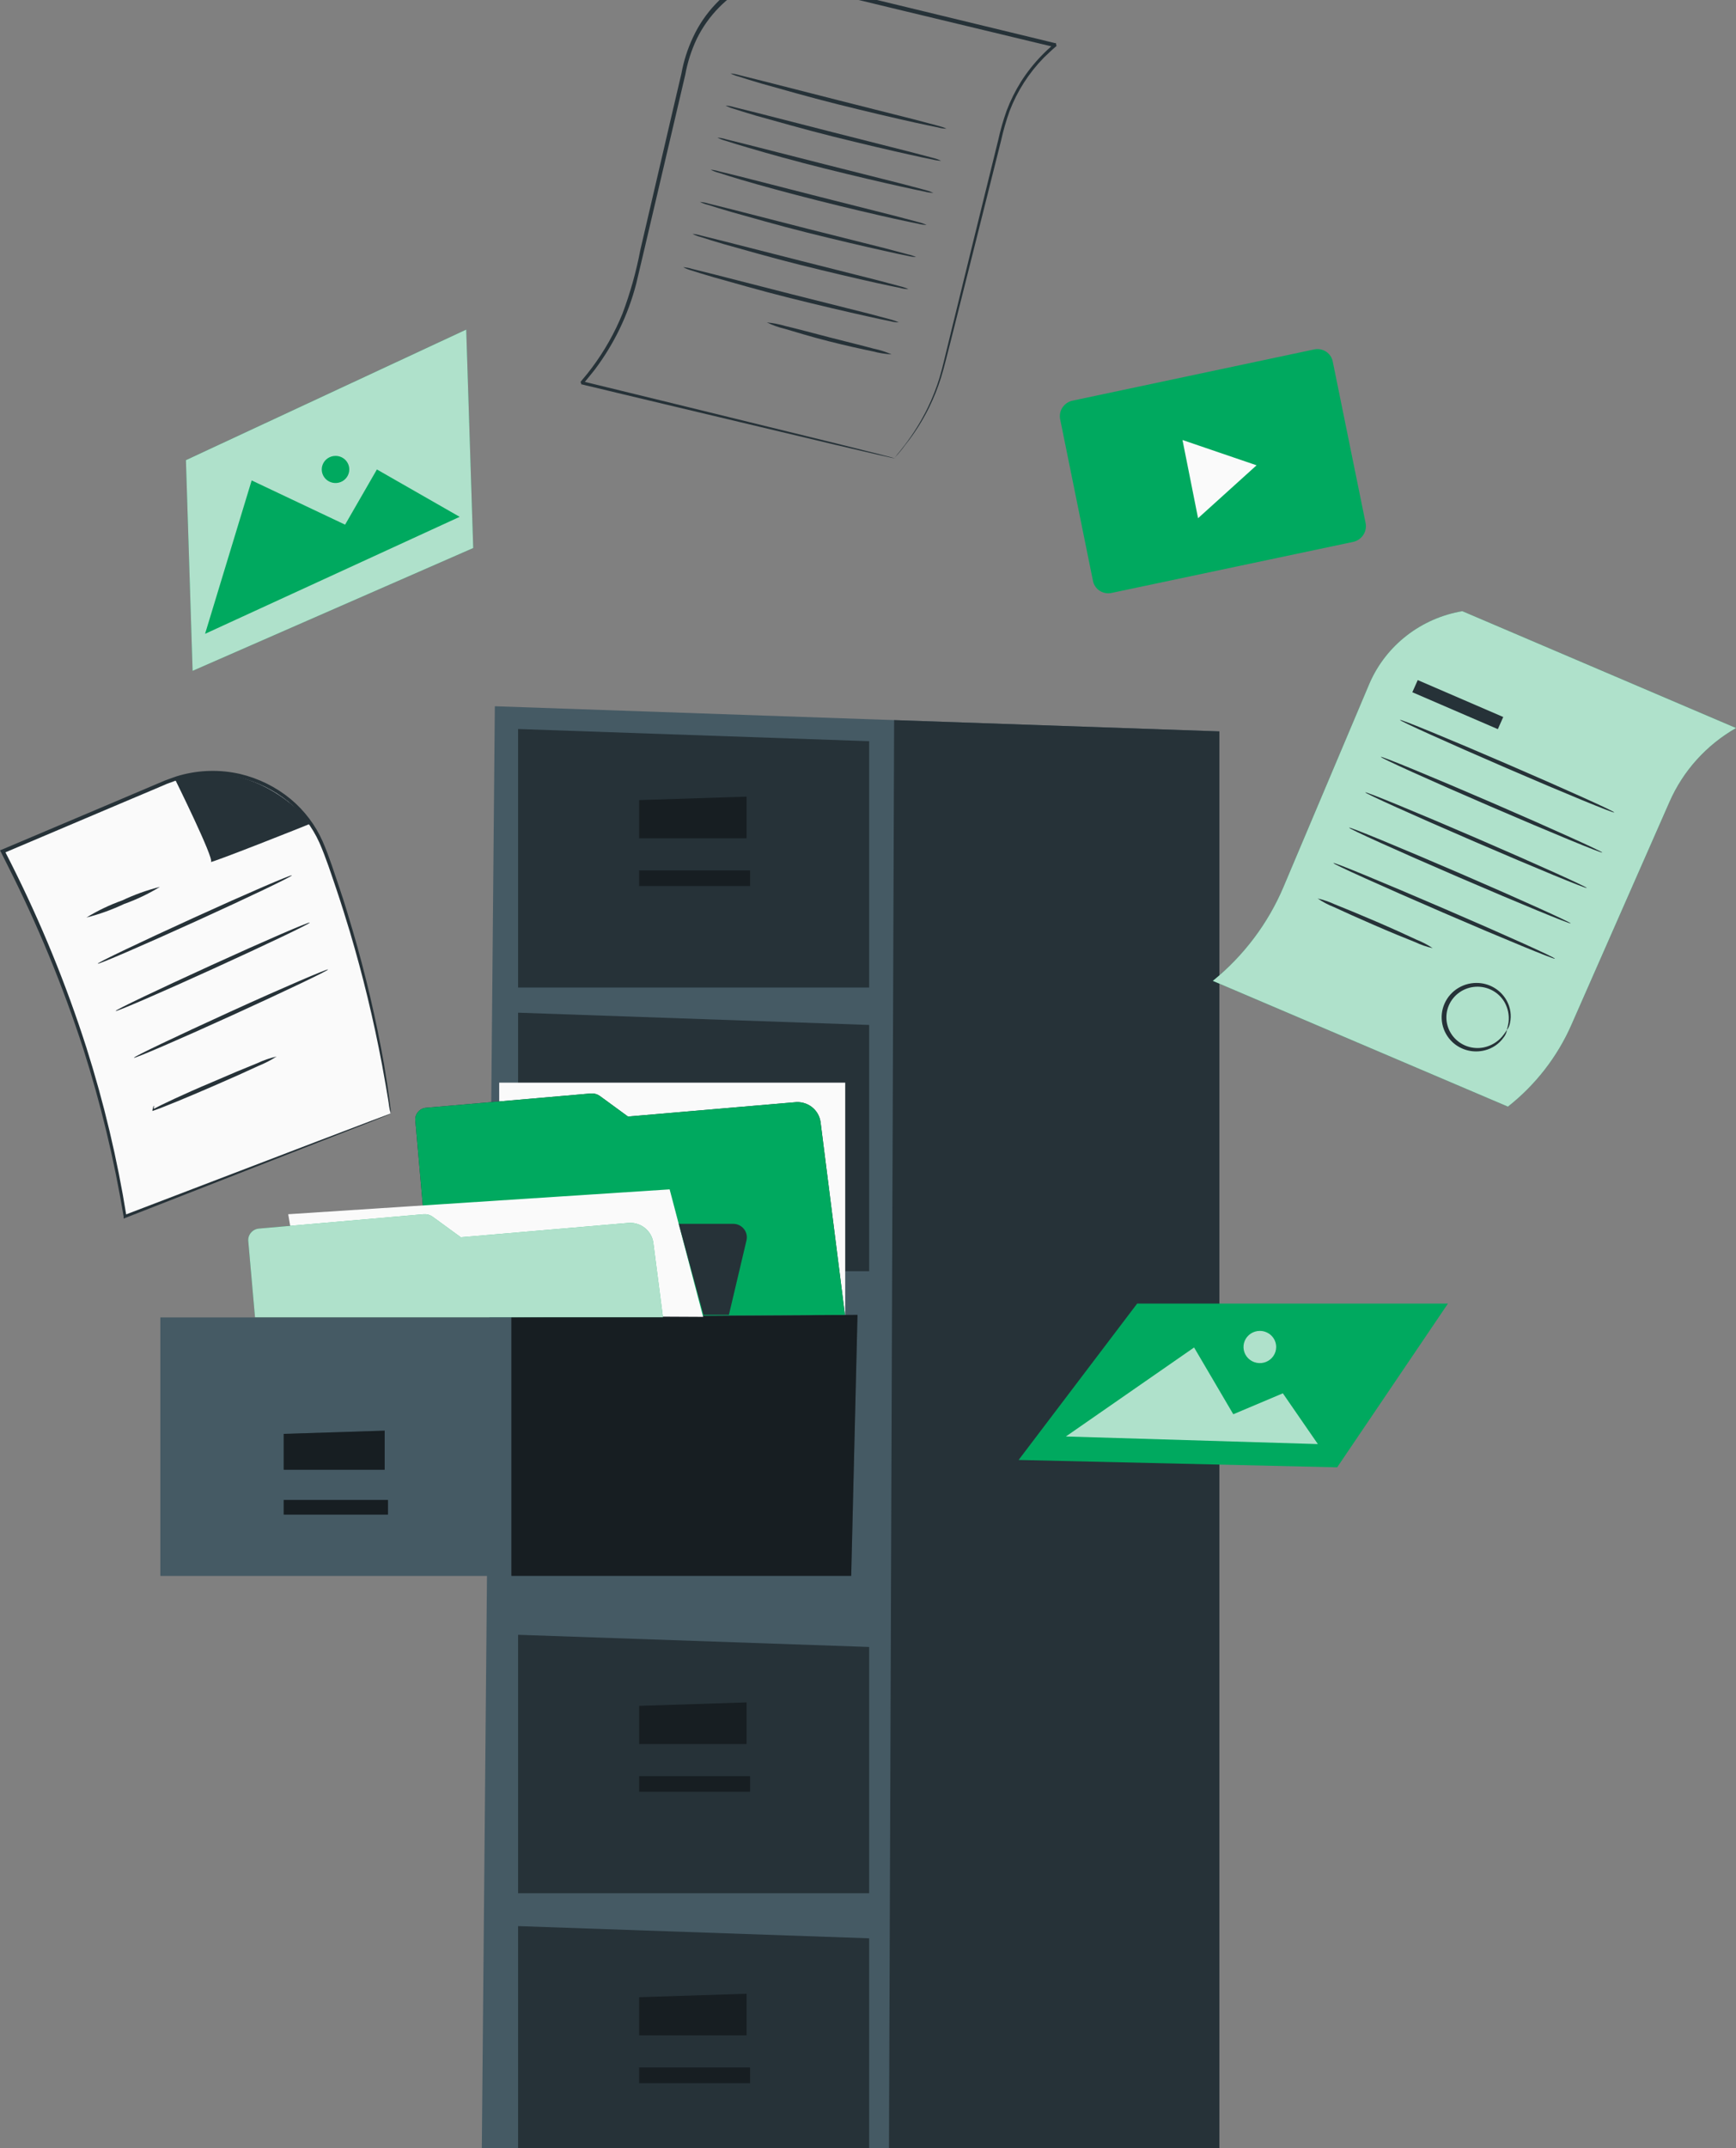 <svg width="190" height="235" viewBox="0 0 190 235" fill="none" xmlns="http://www.w3.org/2000/svg">
<rect x="0" y="0" width="190" height="235" fill="#808080" stroke="none"/>
<path d="M54.158 77.264L52.336 278.999H133.458V80.015L54.158 77.264Z" fill="#455A64"/>
<path d="M56.704 110.788V139.069H95.128V112.13L56.704 110.788Z" fill="#263238"/>
<path d="M97.86 78.781L97.137 278.999H133.458V80.014L97.86 78.781Z" fill="#263238"/>
<path d="M56.704 79.755V108.036H95.128V81.088L56.704 79.755Z" fill="#263238"/>
<path d="M69.952 87.531V91.707H81.71V87.153L69.952 87.531Z" fill="#263238"/>
<path d="M82.093 95.221H69.952V96.932H82.093V95.221Z" fill="#263238"/>
<g opacity="0.4">
<path d="M69.951 87.531V91.707H81.709V87.153L69.951 87.531Z" fill="black"/>
<path d="M82.092 95.221H69.951V96.932H82.092V95.221Z" fill="black"/>
</g>
<path d="M56.704 178.847V207.12H95.128V180.18L56.704 178.847Z" fill="#263238"/>
<path d="M69.952 186.623V190.799H81.71V186.245L69.952 186.623Z" fill="#263238"/>
<path d="M82.093 194.314H69.952V196.025H82.093V194.314Z" fill="#263238"/>
<g opacity="0.4">
<path d="M69.953 186.622V190.798H81.711V186.244L69.953 186.622Z" fill="black"/>
<path d="M82.094 194.312H69.953V196.023H82.094V194.312Z" fill="black"/>
</g>
<path d="M56.704 210.718V238.991H95.128V212.052L56.704 210.718Z" fill="#263238"/>
<path d="M69.952 218.496V222.673H81.71V218.119L69.952 218.496Z" fill="#263238"/>
<path d="M82.093 226.186H69.952V227.897H82.093V226.186Z" fill="#263238"/>
<g opacity="0.4">
<path d="M69.951 218.495V222.672H81.709V218.118L69.951 218.495Z" fill="black"/>
<path d="M82.092 226.185H69.951V227.896H82.092V226.185Z" fill="black"/>
</g>
<path d="M55.972 144.125H17.548V172.407H55.972V144.125Z" fill="#455A64"/>
<path d="M31.051 156.867V160.793H42.102V156.515L31.051 156.867Z" fill="#263238"/>
<path d="M42.46 164.094H31.051V165.696H42.46V164.094Z" fill="#263238"/>
<g opacity="0.4">
<path d="M31.051 156.867V160.792H42.102V156.515L31.051 156.867Z" fill="black"/>
<path d="M42.46 164.097H31.051V165.699H42.46V164.097Z" fill="black"/>
</g>
<path d="M55.972 144.124L93.851 143.847L93.162 172.397H55.972V144.124Z" fill="#263238"/>
<path opacity="0.4" d="M55.972 144.124L93.851 143.847L93.162 172.397H55.972V144.124Z" fill="black"/>
<path d="M92.506 118.443H54.636V143.84H92.506V118.443Z" fill="#FAFAFA"/>
<path d="M45.447 122.495L47.354 144.075L92.479 143.849L89.805 122.738C89.712 122.081 89.359 121.487 88.824 121.085C88.288 120.683 87.613 120.505 86.945 120.591L68.733 122.151L65.634 119.887C65.351 119.692 65.008 119.6 64.663 119.627L46.682 121.187C46.344 121.204 46.026 121.35 45.795 121.594C45.565 121.839 45.44 122.162 45.447 122.495Z" fill="#263238"/>
<path d="M45.447 122.495L47.354 144.075L92.479 143.849L89.805 122.738C89.712 122.081 89.359 121.487 88.824 121.085C88.288 120.683 87.613 120.505 86.945 120.591L68.733 122.151L65.634 119.887C65.351 119.692 65.008 119.6 64.663 119.627L46.682 121.187C46.344 121.204 46.026 121.35 45.795 121.594C45.565 121.839 45.44 122.162 45.447 122.495Z" fill="#00A95F"/>
<path d="M32.499 138.455L31.545 132.836L73.29 130.118L76.96 144.066L33.325 143.848L32.499 138.455Z" fill="#FAFAFA"/>
<path d="M27.169 135.721L27.91 144.108H72.558L71.502 135.947C71.409 135.292 71.058 134.699 70.524 134.297C69.99 133.895 69.317 133.717 68.65 133.8L50.438 135.36L47.331 133.096C47.052 132.899 46.711 132.807 46.369 132.836L28.387 134.404C28.049 134.421 27.732 134.569 27.504 134.816C27.276 135.062 27.156 135.388 27.169 135.721Z" fill="#00A95F"/>
<path opacity="0.7" d="M27.169 135.721L27.91 144.108H72.558L71.502 135.947C71.409 135.292 71.058 134.699 70.524 134.297C69.99 133.895 69.317 133.717 68.65 133.8L50.438 135.36L47.331 133.096C47.052 132.899 46.711 132.807 46.369 132.836L28.387 134.404C28.049 134.421 27.732 134.569 27.504 134.816C27.276 135.062 27.156 135.388 27.169 135.721Z" fill="#FAFAFA"/>
<path d="M74.285 133.886H80.245C80.471 133.887 80.693 133.937 80.896 134.034C81.099 134.131 81.277 134.272 81.416 134.446C81.556 134.62 81.655 134.823 81.704 135.04C81.753 135.257 81.752 135.482 81.701 135.698L79.777 143.842H76.993L74.285 133.886Z" fill="#263238"/>
<path d="M148.128 59.277L121.641 64.871C121.417 64.917 121.185 64.918 120.961 64.874C120.737 64.831 120.524 64.743 120.334 64.616C120.145 64.489 119.984 64.326 119.86 64.136C119.736 63.947 119.653 63.735 119.614 63.513L116.038 45.9C115.939 45.453 116.023 44.985 116.272 44.599C116.52 44.212 116.914 43.938 117.366 43.836L143.845 38.225C144.069 38.179 144.3 38.178 144.525 38.222C144.749 38.266 144.962 38.354 145.151 38.481C145.341 38.608 145.502 38.771 145.625 38.96C145.749 39.15 145.833 39.362 145.872 39.584L149.456 57.197C149.553 57.646 149.469 58.114 149.221 58.503C148.973 58.891 148.581 59.169 148.128 59.277Z" fill="#00A95F"/>
<path d="M133.474 49.521L137.527 50.904L134.326 53.798L131.124 56.692L130.273 52.414L129.421 48.137L133.474 49.521Z" fill="#FAFAFA"/>
<path d="M97.946 50.05L98.21 49.706C98.397 49.487 98.661 49.16 99.002 48.716C99.991 47.422 100.847 46.034 101.556 44.573C102.065 43.519 102.492 42.428 102.833 41.31C103.199 40.086 103.489 38.718 103.855 37.267C104.57 34.349 105.387 31.036 106.281 27.371C107.175 23.706 108.18 19.688 109.236 15.386C109.479 14.274 109.791 13.179 110.172 12.106C110.59 11.005 111.115 9.946 111.739 8.944C112.392 7.914 113.151 6.953 114.003 6.076C114.435 5.628 114.893 5.205 115.374 4.809H115.417C115.596 5.497 115.417 4.994 115.485 5.145H115.374L115.144 5.086L114.685 4.977L113.765 4.759L98.338 1.052L90.172 -0.919L86.001 -1.925L83.889 -2.429H83.761H83.693C83.651 -2.429 83.915 -2.429 83.787 -2.429L83.54 -2.336L83.038 -2.144C82.723 -1.984 82.382 -1.858 82.076 -1.682C79.544 -0.369 77.506 1.709 76.261 4.247C75.67 5.497 75.246 6.816 75.001 8.173C74.685 9.515 74.37 10.848 74.064 12.173C72.821 17.457 71.629 22.556 70.488 27.421L69.637 31.019C68.755 34.437 67.202 37.651 65.065 40.48C64.724 40.924 64.375 41.319 64.017 41.771L63.881 41.931L63.813 42.015C63.634 41.436 63.813 41.855 63.745 41.73H63.822L64.222 41.83L65.013 42.023L68.113 42.778L73.953 44.204L91.543 48.515L96.328 49.714L97.563 50.033L97.989 50.158L97.554 50.075L96.303 49.798L91.509 48.682L73.877 44.489L68.036 43.097L64.928 42.35L64.136 42.166L63.736 42.065H63.66C63.609 41.939 63.728 42.35 63.541 41.771L63.609 41.696L63.736 41.537C64.094 41.126 64.434 40.698 64.767 40.253C66.141 38.421 67.271 36.422 68.13 34.307C68.981 32.037 69.636 29.7 70.088 27.32C71.22 22.456 72.412 17.357 73.638 12.064C73.953 10.739 74.26 9.406 74.575 8.064C74.825 6.678 75.257 5.33 75.86 4.055C77.106 1.381 79.197 -0.823 81.82 -2.227C82.144 -2.412 82.493 -2.546 82.825 -2.697L83.344 -2.898L83.6 -2.999H83.753H83.821H83.957L86.06 -2.487L90.232 -1.389L98.397 0.582L113.816 4.315L114.736 4.541L115.195 4.65L115.425 4.709H115.536C115.579 4.868 115.485 4.365 115.638 5.061H115.596C115.127 5.455 114.676 5.9 114.25 6.302C112.602 7.985 111.321 9.984 110.487 12.173C110.112 13.23 109.802 14.309 109.559 15.402L106.554 27.379L104.068 37.259C103.684 38.71 103.378 40.069 102.995 41.302C102.643 42.426 102.205 43.523 101.684 44.581C100.963 46.043 100.084 47.424 99.061 48.699C98.717 49.17 98.344 49.621 97.946 50.05Z" fill="#263238"/>
<path d="M103.591 14.077C103.268 14.075 102.947 14.027 102.638 13.935C102.033 13.817 101.156 13.633 100.083 13.398C97.929 12.92 94.975 12.232 91.688 11.41C88.402 10.588 85.473 9.733 83.353 9.146C82.289 8.835 81.438 8.567 80.85 8.374C80.538 8.299 80.237 8.184 79.956 8.03C80.277 8.059 80.593 8.121 80.901 8.215L83.455 8.852L91.808 10.982L100.177 13.096L102.731 13.775C103.027 13.847 103.316 13.948 103.591 14.077Z" fill="#263238"/>
<path d="M103.002 17.592C102.68 17.578 102.36 17.531 102.049 17.45C101.436 17.332 100.567 17.148 99.494 16.904C97.34 16.426 94.386 15.739 91.091 14.916C87.796 14.095 84.884 13.239 82.764 12.66C81.7 12.342 80.849 12.082 80.261 11.889C79.965 11.806 79.679 11.691 79.41 11.545C79.731 11.568 80.048 11.627 80.355 11.721L82.909 12.358L91.261 14.497L99.597 16.611L102.151 17.282C102.445 17.354 102.731 17.458 103.002 17.592Z" fill="#263238"/>
<path d="M102.152 21.097C101.83 21.095 101.509 21.05 101.199 20.963C100.586 20.845 99.717 20.652 98.644 20.418C96.49 19.939 93.536 19.252 90.241 18.43C86.946 17.608 84.034 16.794 81.914 16.165C80.85 15.855 79.999 15.595 79.411 15.402C79.102 15.318 78.802 15.203 78.517 15.058C78.839 15.076 79.156 15.135 79.462 15.234L82.016 15.872L90.369 18.002L98.746 20.116L101.301 20.795C101.594 20.869 101.879 20.97 102.152 21.097Z" fill="#263238"/>
<path d="M101.411 24.611C101.088 24.603 100.768 24.555 100.457 24.468C99.853 24.351 98.976 24.167 97.903 23.932C95.749 23.454 92.795 22.766 89.508 21.936C86.222 21.105 83.293 20.308 81.173 19.68C80.117 19.369 79.266 19.101 78.678 18.908C78.364 18.832 78.061 18.716 77.776 18.564C78.097 18.592 78.413 18.654 78.721 18.748L81.275 19.378L89.636 21.516L97.997 23.63L100.551 24.309C100.848 24.379 101.136 24.48 101.411 24.611Z" fill="#263238"/>
<path d="M100.263 28.125C99.941 28.111 99.621 28.064 99.309 27.983C98.696 27.865 97.828 27.68 96.755 27.437C94.601 26.959 91.647 26.271 88.352 25.45C85.057 24.628 82.145 23.772 80.025 23.185C78.961 22.875 78.109 22.615 77.522 22.422C77.206 22.349 76.9 22.239 76.611 22.095C76.932 22.112 77.25 22.172 77.556 22.271L80.11 22.908L88.462 25.047L96.832 27.152L99.386 27.831C99.689 27.894 99.984 27.993 100.263 28.125Z" fill="#263238"/>
<path d="M99.427 31.632C99.104 31.629 98.783 31.581 98.474 31.489C97.869 31.372 96.992 31.187 95.919 30.952C93.765 30.474 90.811 29.786 87.524 28.965C84.238 28.142 81.309 27.287 79.189 26.7C78.133 26.39 77.273 26.121 76.686 25.928C76.374 25.854 76.073 25.738 75.792 25.584C76.113 25.614 76.429 25.675 76.737 25.769L79.291 26.406L87.652 28.537L96.013 30.65L98.567 31.33C98.863 31.401 99.151 31.503 99.427 31.632Z" fill="#263238"/>
<path d="M98.372 35.272C98.05 35.27 97.729 35.224 97.419 35.137C96.814 35.02 95.937 34.836 94.865 34.592C92.71 34.114 89.756 33.426 86.461 32.605C83.166 31.783 80.254 30.927 78.134 30.34C77.079 30.03 76.219 29.77 75.631 29.577C75.335 29.494 75.049 29.379 74.78 29.233C75.101 29.25 75.419 29.31 75.725 29.409L78.279 30.047L86.631 32.185L95.001 34.29L97.555 34.97C97.837 35.044 98.11 35.145 98.372 35.272Z" fill="#263238"/>
<path d="M97.588 38.772C96.897 38.732 96.213 38.622 95.545 38.445C94.293 38.185 92.573 37.807 90.683 37.329C88.793 36.851 87.107 36.331 85.881 35.971C85.207 35.812 84.553 35.579 83.932 35.274C84.621 35.341 85.303 35.473 85.966 35.669C87.21 35.962 88.912 36.423 90.794 36.91C92.676 37.396 94.387 37.807 95.621 38.143C96.298 38.283 96.957 38.493 97.588 38.772Z" fill="#263238"/>
<path d="M42.742 121.81L13.649 133.065C11.348 119.149 6.837 105.677 0.282 93.142L18.162 85.594C19.794 84.905 21.551 84.552 23.327 84.557C25.102 84.563 26.858 84.926 28.485 85.626C30.112 86.325 31.577 87.345 32.789 88.624C34.001 89.902 34.934 91.411 35.531 93.058C38.959 102.364 41.376 112.002 42.742 121.81Z" fill="#FAFAFA"/>
<path d="M42.741 121.81C42.741 121.81 42.741 121.684 42.672 121.45C42.604 121.215 42.57 120.854 42.502 120.418C42.349 119.512 42.128 118.162 41.804 116.434C40.884 111.551 39.713 106.716 38.296 101.949C37.837 100.44 37.351 98.855 36.798 97.228C36.244 95.6 35.691 93.873 34.959 92.195C34.18 90.466 33.016 88.933 31.553 87.708C29.979 86.424 28.127 85.514 26.138 85.049C24.045 84.583 21.867 84.644 19.804 85.226C19.267 85.36 18.765 85.586 18.246 85.762L16.696 86.425L13.537 87.758L0.383 93.336L0.494 93.042C0.724 93.495 0.971 93.99 1.226 94.485C4.494 100.975 7.246 107.705 9.459 114.614C11.376 120.651 12.842 126.818 13.844 133.066L13.605 132.931L34.737 124.855L40.646 122.615L42.213 122.037C42.562 121.902 42.758 121.844 42.758 121.844C42.758 121.844 42.596 121.928 42.255 122.062L40.74 122.674L34.891 124.955L13.733 133.233L13.529 133.317V133.091C12.499 126.867 11.02 120.723 9.102 114.706C6.868 107.832 4.104 101.137 0.834 94.678L0.111 93.235L0 93.026L0.221 92.942L13.376 87.373L16.534 86.031L18.084 85.376C18.629 85.192 19.148 84.966 19.693 84.823C21.828 84.231 24.079 84.176 26.24 84.664C28.287 85.145 30.193 86.086 31.809 87.415C33.321 88.677 34.521 90.263 35.316 92.053C36.066 93.78 36.585 95.491 37.147 97.127C37.709 98.762 38.169 100.348 38.62 101.857C40.022 106.641 41.159 111.496 42.026 116.4C42.315 118.145 42.519 119.487 42.639 120.418C42.69 120.862 42.732 121.206 42.766 121.466C42.769 121.581 42.76 121.697 42.741 121.81Z" fill="#263238"/>
<path d="M19.129 85.201C19.129 85.201 23.472 93.974 23.088 94.284C22.705 94.595 33.867 90.183 34.004 90.091C34.038 90.116 28.231 82.484 19.129 85.201Z" fill="#263238"/>
<path d="M17.504 97.025C16.259 97.784 14.938 98.413 13.562 98.904C12.246 99.527 10.872 100.021 9.459 100.38C10.699 99.619 12.017 98.989 13.392 98.501C14.71 97.877 16.087 97.382 17.504 97.025Z" fill="#263238"/>
<path d="M31.946 95.765C31.997 95.874 27.281 98.13 21.414 100.798C15.548 103.465 10.746 105.536 10.695 105.427C10.644 105.318 15.361 103.071 21.227 100.395C27.093 97.72 31.895 95.656 31.946 95.765Z" fill="#263238"/>
<path d="M33.903 100.934C33.954 101.043 29.237 103.291 23.371 105.966C17.505 108.642 12.703 110.713 12.652 110.604C12.601 110.495 17.317 108.248 23.184 105.572C29.05 102.897 33.852 100.817 33.903 100.934Z" fill="#263238"/>
<path d="M35.905 106.059C35.956 106.168 31.24 108.415 25.373 111.091C19.507 113.766 14.705 115.83 14.654 115.721C14.603 115.612 19.32 113.364 25.186 110.688C31.052 108.013 35.854 105.966 35.905 106.059Z" fill="#263238"/>
<path d="M30.276 115.58C29.652 115.983 28.991 116.325 28.301 116.603C27.058 117.182 25.329 117.962 23.405 118.792C20.391 120.101 17.803 121.166 16.824 121.493L16.688 121.543V121.418C16.756 121.107 16.807 120.965 16.832 120.965C16.858 120.965 16.832 121.124 16.832 121.443L16.73 121.359C17.633 120.872 20.136 119.681 23.192 118.398C25.116 117.559 26.87 116.83 28.147 116.318C28.828 115.998 29.542 115.75 30.276 115.58Z" fill="#263238"/>
<path d="M165.037 121.063L132.743 107.308C136.14 104.546 138.8 101.008 140.491 97.001L149.916 74.708C150.81 72.674 152.205 70.892 153.974 69.523C155.743 68.154 157.831 67.241 160.048 66.866L190 79.648C186.76 81.5 184.208 84.329 182.721 87.716L171.967 112.148C170.428 115.631 168.049 118.691 165.037 121.063Z" fill="#00A95F"/>
<path opacity="0.7" d="M165.037 121.063L132.743 107.308C136.14 104.546 138.8 101.008 140.491 97.001L149.916 74.708C150.81 72.674 152.205 70.892 153.974 69.523C155.743 68.154 157.831 67.241 160.048 66.866L190 79.648C186.76 81.5 184.208 84.329 182.721 87.716L171.967 112.148C170.428 115.631 168.049 118.691 165.037 121.063Z" fill="#FAFAFA"/>
<path d="M176.676 88.883C176.625 88.993 171.338 86.82 164.858 84.019C158.379 81.218 153.169 78.869 153.22 78.76C153.271 78.651 158.558 80.823 165.037 83.625C171.516 86.426 176.727 88.775 176.676 88.883Z" fill="#263238"/>
<path d="M175.372 93.27C175.321 93.379 169.855 91.123 163.155 88.237C156.454 85.352 151.073 82.912 151.124 82.803C151.175 82.694 156.641 84.941 163.334 87.835C170.026 90.728 175.372 93.161 175.372 93.27Z" fill="#263238"/>
<path d="M173.672 97.144C173.63 97.253 168.155 94.997 161.463 92.111C154.771 89.226 149.382 86.794 149.424 86.685C149.467 86.576 154.941 88.824 161.642 91.717C168.342 94.611 173.672 97.026 173.672 97.144Z" fill="#263238"/>
<path d="M171.908 101.017C171.857 101.126 166.39 98.87 159.69 95.985C152.989 93.1 147.608 90.667 147.66 90.55C147.711 90.432 153.177 92.697 159.869 95.582C166.561 98.467 171.967 100.933 171.908 101.017Z" fill="#263238"/>
<path d="M170.179 104.885C170.179 105.002 164.662 102.746 157.97 99.852C151.278 96.959 145.889 94.535 145.94 94.418C145.991 94.3 151.448 96.565 158.149 99.45C164.85 102.335 170.265 104.776 170.179 104.885Z" fill="#263238"/>
<path d="M156.804 103.728C156.144 103.586 155.504 103.366 154.897 103.074C153.739 102.621 152.155 101.967 150.418 101.212C148.681 100.457 147.115 99.761 145.991 99.233C145.363 98.988 144.766 98.673 144.211 98.293C144.868 98.446 145.508 98.665 146.119 98.948C147.277 99.409 148.86 100.063 150.597 100.81C152.334 101.556 153.9 102.269 155.024 102.797C155.65 103.044 156.246 103.356 156.804 103.728Z" fill="#263238"/>
<path d="M164.935 112.675C164.893 112.675 165.029 112.373 165.105 111.836C165.2 111.063 165.038 110.281 164.646 109.605C164.328 109.071 163.867 108.634 163.314 108.343C162.76 108.051 162.135 107.915 161.509 107.951C160.882 107.987 160.277 108.194 159.762 108.547C159.246 108.9 158.84 109.387 158.588 109.953C158.336 110.52 158.248 111.144 158.333 111.757C158.419 112.37 158.674 112.947 159.072 113.426C159.47 113.904 159.994 114.265 160.587 114.469C161.18 114.672 161.819 114.71 162.432 114.579C163.204 114.408 163.898 113.993 164.407 113.396C164.765 112.968 164.901 112.675 164.935 112.691C164.88 113 164.745 113.289 164.544 113.53C164.054 114.214 163.332 114.702 162.509 114.906C161.894 115.064 161.248 115.067 160.631 114.913C160.015 114.759 159.448 114.453 158.984 114.025C158.411 113.493 158.019 112.8 157.861 112.04C157.704 111.28 157.79 110.491 158.106 109.781C158.422 109.07 158.954 108.474 159.628 108.073C160.301 107.672 161.085 107.487 161.87 107.542C162.505 107.586 163.117 107.789 163.65 108.131C164.184 108.473 164.62 108.943 164.918 109.496C165.319 110.233 165.442 111.085 165.267 111.903C165.218 112.182 165.104 112.446 164.935 112.675Z" fill="#263238"/>
<path d="M164.525 78.441L155.167 74.402L154.576 75.731L163.934 79.77L164.525 78.441Z" fill="#263238"/>
<path d="M146.35 160.525L111.485 159.72L124.46 142.61H158.474L146.35 160.525Z" fill="#00A95F"/>
<path d="M116.66 157.153L144.237 157.984L140.406 152.432L134.982 154.721L130.691 147.416L116.66 157.153Z" fill="#00A95F"/>
<path d="M139.673 147.365C139.673 147.714 139.568 148.054 139.372 148.344C139.175 148.633 138.896 148.859 138.569 148.993C138.243 149.126 137.883 149.161 137.536 149.093C137.189 149.025 136.871 148.857 136.621 148.611C136.371 148.364 136.201 148.051 136.132 147.709C136.063 147.367 136.098 147.013 136.233 146.691C136.369 146.369 136.598 146.094 136.892 145.901C137.186 145.707 137.532 145.604 137.885 145.604C138.359 145.604 138.814 145.79 139.149 146.12C139.485 146.45 139.673 146.898 139.673 147.365Z" fill="#00A95F"/>
<g opacity="0.7">
<path d="M116.658 157.152L144.235 157.982L140.404 152.43L134.98 154.72L130.689 147.415L116.658 157.152Z" fill="#FAFAFA"/>
<path d="M139.673 147.362C139.673 147.711 139.568 148.051 139.372 148.341C139.175 148.631 138.896 148.856 138.569 148.99C138.243 149.123 137.883 149.158 137.536 149.09C137.189 149.022 136.871 148.854 136.621 148.608C136.371 148.361 136.201 148.048 136.132 147.706C136.063 147.364 136.098 147.01 136.233 146.688C136.369 146.367 136.598 146.091 136.892 145.898C137.186 145.704 137.532 145.601 137.885 145.601C138.359 145.601 138.814 145.787 139.149 146.117C139.485 146.447 139.673 146.895 139.673 147.362Z" fill="#FAFAFA"/>
</g>
<path d="M51.791 59.954L21.081 73.39L20.349 50.342L51.025 36.059L51.791 59.954Z" fill="#00A95F"/>
<path opacity="0.7" d="M51.791 59.954L21.081 73.39L20.349 50.342L51.025 36.059L51.791 59.954Z" fill="#FAFAFA"/>
<path d="M22.444 69.341L50.31 56.542L41.251 51.359L37.769 57.398L27.544 52.558L22.444 69.341Z" fill="#00A95F"/>
<path d="M38.228 51.36C38.228 51.654 38.139 51.941 37.973 52.186C37.807 52.43 37.571 52.62 37.296 52.732C37.02 52.844 36.716 52.873 36.424 52.815C36.131 52.757 35.863 52.615 35.652 52.407C35.442 52.198 35.299 51.933 35.242 51.645C35.185 51.356 35.216 51.057 35.331 50.786C35.446 50.515 35.641 50.284 35.89 50.122C36.139 49.959 36.431 49.874 36.729 49.876C36.927 49.876 37.122 49.914 37.305 49.989C37.487 50.063 37.653 50.173 37.792 50.311C37.931 50.449 38.041 50.612 38.116 50.793C38.191 50.973 38.229 51.166 38.228 51.36Z" fill="#00A95F"/>
</svg>
